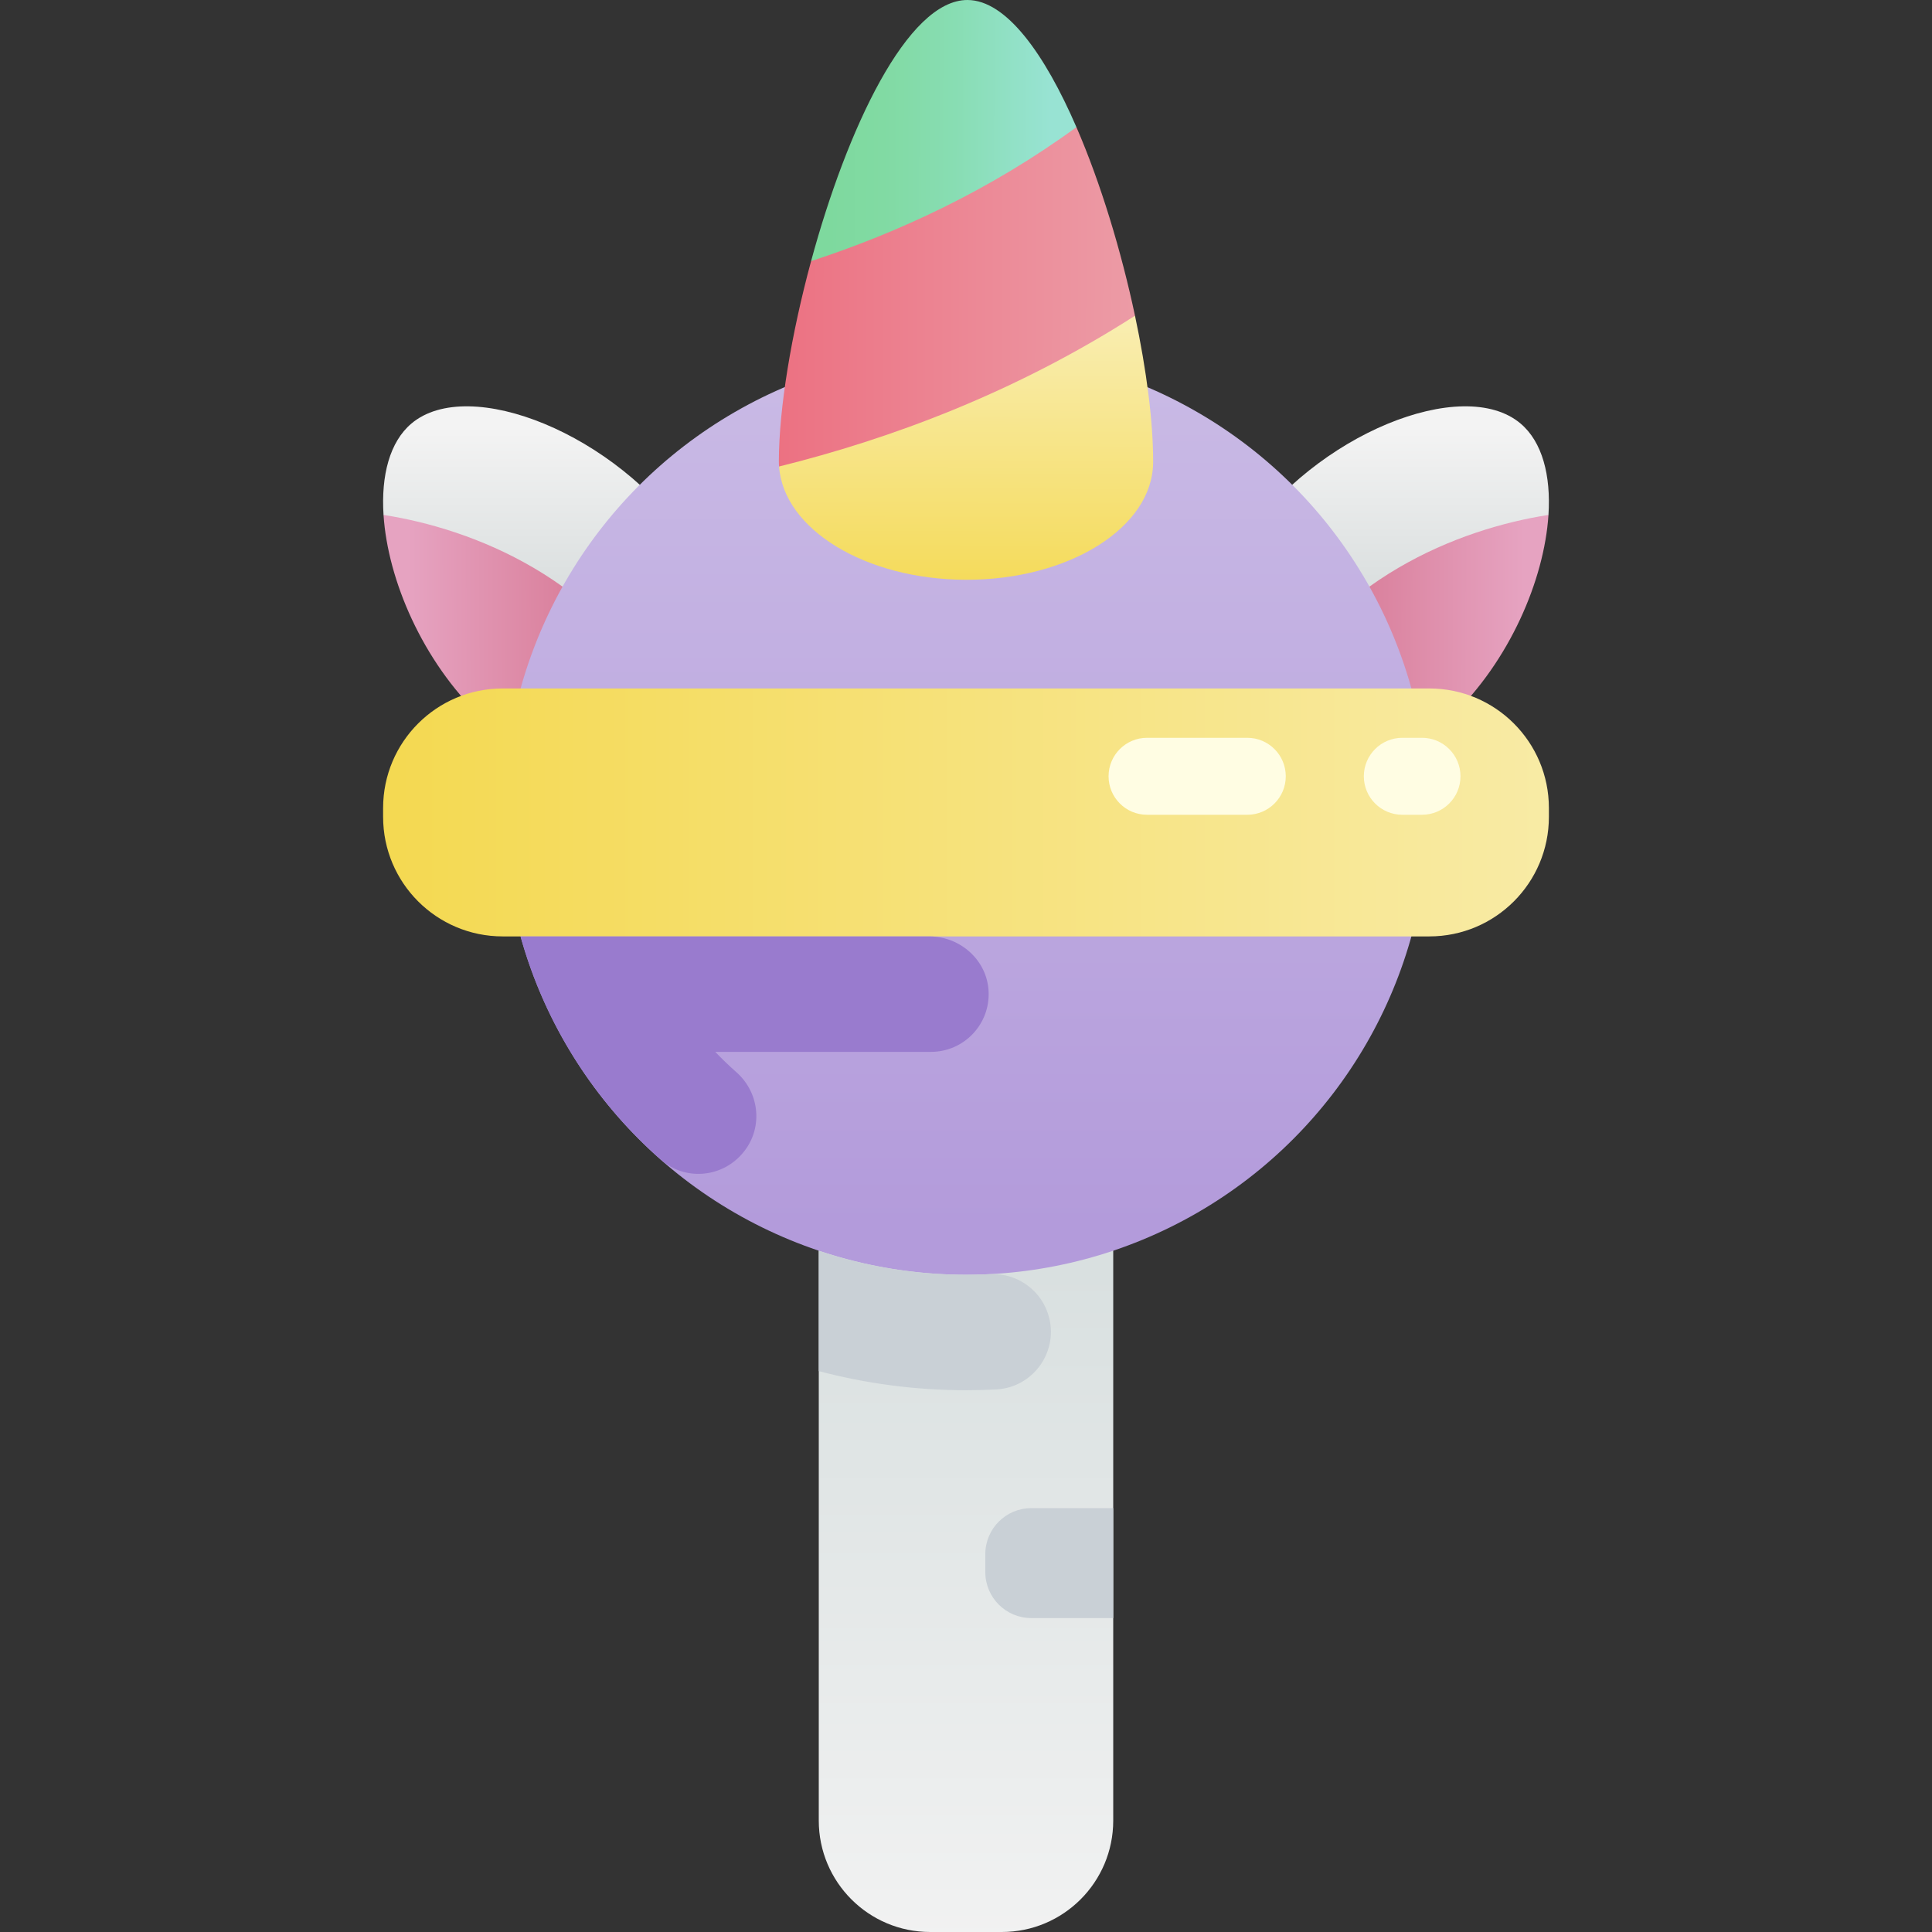 <svg id="Capa_1" enable-background="new 0 0 502 502" height="512" viewBox="0 0 502 502" width="512" xmlns="http://www.w3.org/2000/svg" xmlns:xlink="http://www.w3.org/1999/xlink"><rect x="0" y="0" width="502" height="502" fill="#333333" stroke="none"/><linearGradient id="lg1"><stop offset="0" stop-color="#cdd4d4"/><stop offset="1" stop-color="#f3f3f3"/></linearGradient><linearGradient id="SVGID_1_" gradientTransform="matrix(-1 0 0 1 -1625.019 0)" gradientUnits="userSpaceOnUse" x1="-1984.682" x2="-1984.682" xlink:href="#lg1" y1="174.43" y2="112.345"/><linearGradient id="lg2"><stop offset="0" stop-color="#d5738e"/><stop offset="1" stop-color="#e6a3c1"/></linearGradient><linearGradient id="SVGID_2_" gradientTransform="matrix(-1 -.003 -.003 1 -567.398 4.828)" gradientUnits="userSpaceOnUse" x1="-906.567" x2="-963.81" xlink:href="#lg2" y1="156.802" y2="156.802"/><linearGradient id="SVGID_3_" gradientUnits="userSpaceOnUse" x1="142.337" x2="142.337" xlink:href="#lg1" y1="174.43" y2="112.345"/><linearGradient id="SVGID_4_" gradientTransform="matrix(1 -.003 .003 1 1069.398 4.828)" gradientUnits="userSpaceOnUse" x1="-906.567" x2="-963.81" xlink:href="#lg2" y1="156.802" y2="156.802"/><linearGradient id="SVGID_5_" gradientUnits="userSpaceOnUse" x1="251" x2="251" y1="330.423" y2="515.605"><stop offset="0" stop-color="#d9e0e0"/><stop offset="1" stop-color="#f3f3f3"/></linearGradient><linearGradient id="SVGID_6_" gradientUnits="userSpaceOnUse" x1="251" x2="251" y1="318.766" y2="30.15"><stop offset="0" stop-color="#b39bdb"/><stop offset="1" stop-color="#d0c3e8"/></linearGradient><linearGradient id="lg3"><stop offset="0" stop-color="#f4d952"/><stop offset="1" stop-color="#f9edaf"/></linearGradient><linearGradient id="SVGID_7_" gradientUnits="userSpaceOnUse" x1="103.785" x2="438.567" xlink:href="#lg3" y1="211.098" y2="211.098"/><linearGradient id="SVGID_8_" gradientTransform="matrix(1 .003 -.003 1 -6.502 -1.195)" gradientUnits="userSpaceOnUse" x1="257.928" x2="257.928" xlink:href="#lg3" y1="158.68" y2="84.958"/><linearGradient id="SVGID_9_" gradientTransform="matrix(1 .003 -.003 1 -6.502 -1.195)" gradientUnits="userSpaceOnUse" x1="204.143" x2="312.102" y1="77.504" y2="77.504"><stop offset="0" stop-color="#ec6f80"/><stop offset="1" stop-color="#eca0aa"/></linearGradient><linearGradient id="SVGID_10_" gradientTransform="matrix(1 .003 -.003 1 -6.502 -1.195)" gradientUnits="userSpaceOnUse" x1="221.608" x2="279.4" y1="34.338" y2="34.338"><stop offset="0" stop-color="#7ed99e"/><stop offset=".253" stop-color="#81daa3"/><stop offset=".573" stop-color="#88ddb3"/><stop offset=".926" stop-color="#95e2cd"/><stop offset="1" stop-color="#98e3d3"/></linearGradient><g><g><path d="m329.047 183.498c-13.068-12.295-16.443-27.606-6.064-42.936 18.847-27.837 57.183-43.128 72.117-30.511 5.64 4.764 7.908 13.487 7.245 23.746-22.265 28.142-55.541 47.472-73.298 49.701z" fill="url(#SVGID_1_)"/><path d="m331.327 185.537c-.792-.669-1.548-1.351-2.28-2.04 16.65-33.08 50.219-46.133 73.297-49.701-1.093 16.908-10.158 37.995-25.28 52.454-14.13 13.512-30.803 11.904-45.737-.713z" fill="url(#SVGID_2_)"/></g><g><path d="m172.953 183.498c13.068-12.295 16.443-27.606 6.064-42.936-18.847-27.837-57.183-43.128-72.117-30.511-5.64 4.764-7.908 13.487-7.245 23.746 22.265 28.142 55.541 47.472 73.298 49.701z" fill="url(#SVGID_3_)"/><path d="m170.673 185.537c.792-.669 1.548-1.351 2.28-2.04-16.65-33.08-50.219-46.133-73.297-49.701 1.093 16.908 10.158 37.995 25.28 52.454 14.13 13.512 30.803 11.904 45.737-.713z" fill="url(#SVGID_4_)"/></g><path d="m289.256 297.507h-76.511v175.543c0 15.989 12.961 28.95 28.95 28.95h18.611c15.989 0 28.95-12.961 28.95-28.95z" fill="url(#SVGID_5_)"/><circle cx="251" cy="211.098" fill="url(#SVGID_6_)" r="120.13"/><path d="m371.385 178.885h-240.77c-17.16 0-31.071 13.911-31.071 31.071v2.284c0 17.16 13.911 31.071 31.071 31.071h240.771c17.16 0 31.071-13.911 31.071-31.071v-2.284c-.001-17.16-13.912-31.071-31.072-31.071z" fill="url(#SVGID_7_)"/><path d="m267.961 391.868h21.294v28.564h-21.294c-6.596 0-11.944-5.347-11.944-11.944v-4.677c0-6.595 5.348-11.943 11.944-11.943z" fill="#c9d0d6"/><g><path d="m202.429 121.215c1.153 16.295 22.389 29.341 48.468 29.429 26.855.09 48.671-13.594 48.728-30.564.034-10.322-1.695-23.829-4.714-38.048-35.484-.591-61.629 8.979-92.482 39.183z" fill="url(#SVGID_8_)"/><path d="m279.695 33.037c-25.278 2.607-49.085 10.349-68.947 34.816-5.161 19.04-8.328 38.247-8.373 51.9-.002.49.019.976.054 1.461 28.729-7.116 61.184-19.105 92.482-39.183-3.545-16.686-8.868-34.346-15.216-48.994z" fill="url(#SVGID_9_)"/><path d="m279.695 33.037c-8.256-19.053-18.242-33.003-28.294-33.037-15.653-.052-31.376 33.632-40.653 67.853 22.469-7.348 46.401-18.36 68.947-34.816z" fill="url(#SVGID_10_)"/></g><g fill="#fffde3"><path d="m324.087 211.706h-26.044c-5.523 0-10-4.478-10-10s4.477-10 10-10h26.044c5.523 0 10 4.478 10 10s-4.478 10-10 10z"/><path d="m369.485 211.706h-5.114c-5.522 0-10-4.478-10-10s4.478-10 10-10h5.114c5.522 0 10 4.478 10 10s-4.477 10-10 10z"/></g><path d="m241.466 243.311h-106.221c6.334 22.808 19.23 42.879 36.525 58.063 6.117 5.371 15.459 4.694 20.88-1.378l.106-.118c5.568-6.236 4.855-15.74-1.41-21.276-1.908-1.685-3.743-3.451-5.501-5.291h56.045c8.525 0 15.388-7.111 14.983-15.725-.38-8.068-7.33-14.275-15.407-14.275z" fill="#997bce"/><path d="m212.744 324.989v31.274c12.219 3.226 25.036 4.964 38.256 4.964 2.64 0 5.265-.069 7.872-.206 9.361-.49 15.966-9.388 13.768-18.501-1.697-7.039-8.177-11.824-15.408-11.453-2.064.106-4.142.16-6.232.16-13.378 0-26.238-2.201-38.256-6.238z" fill="#c9d0d6"/></g></svg>